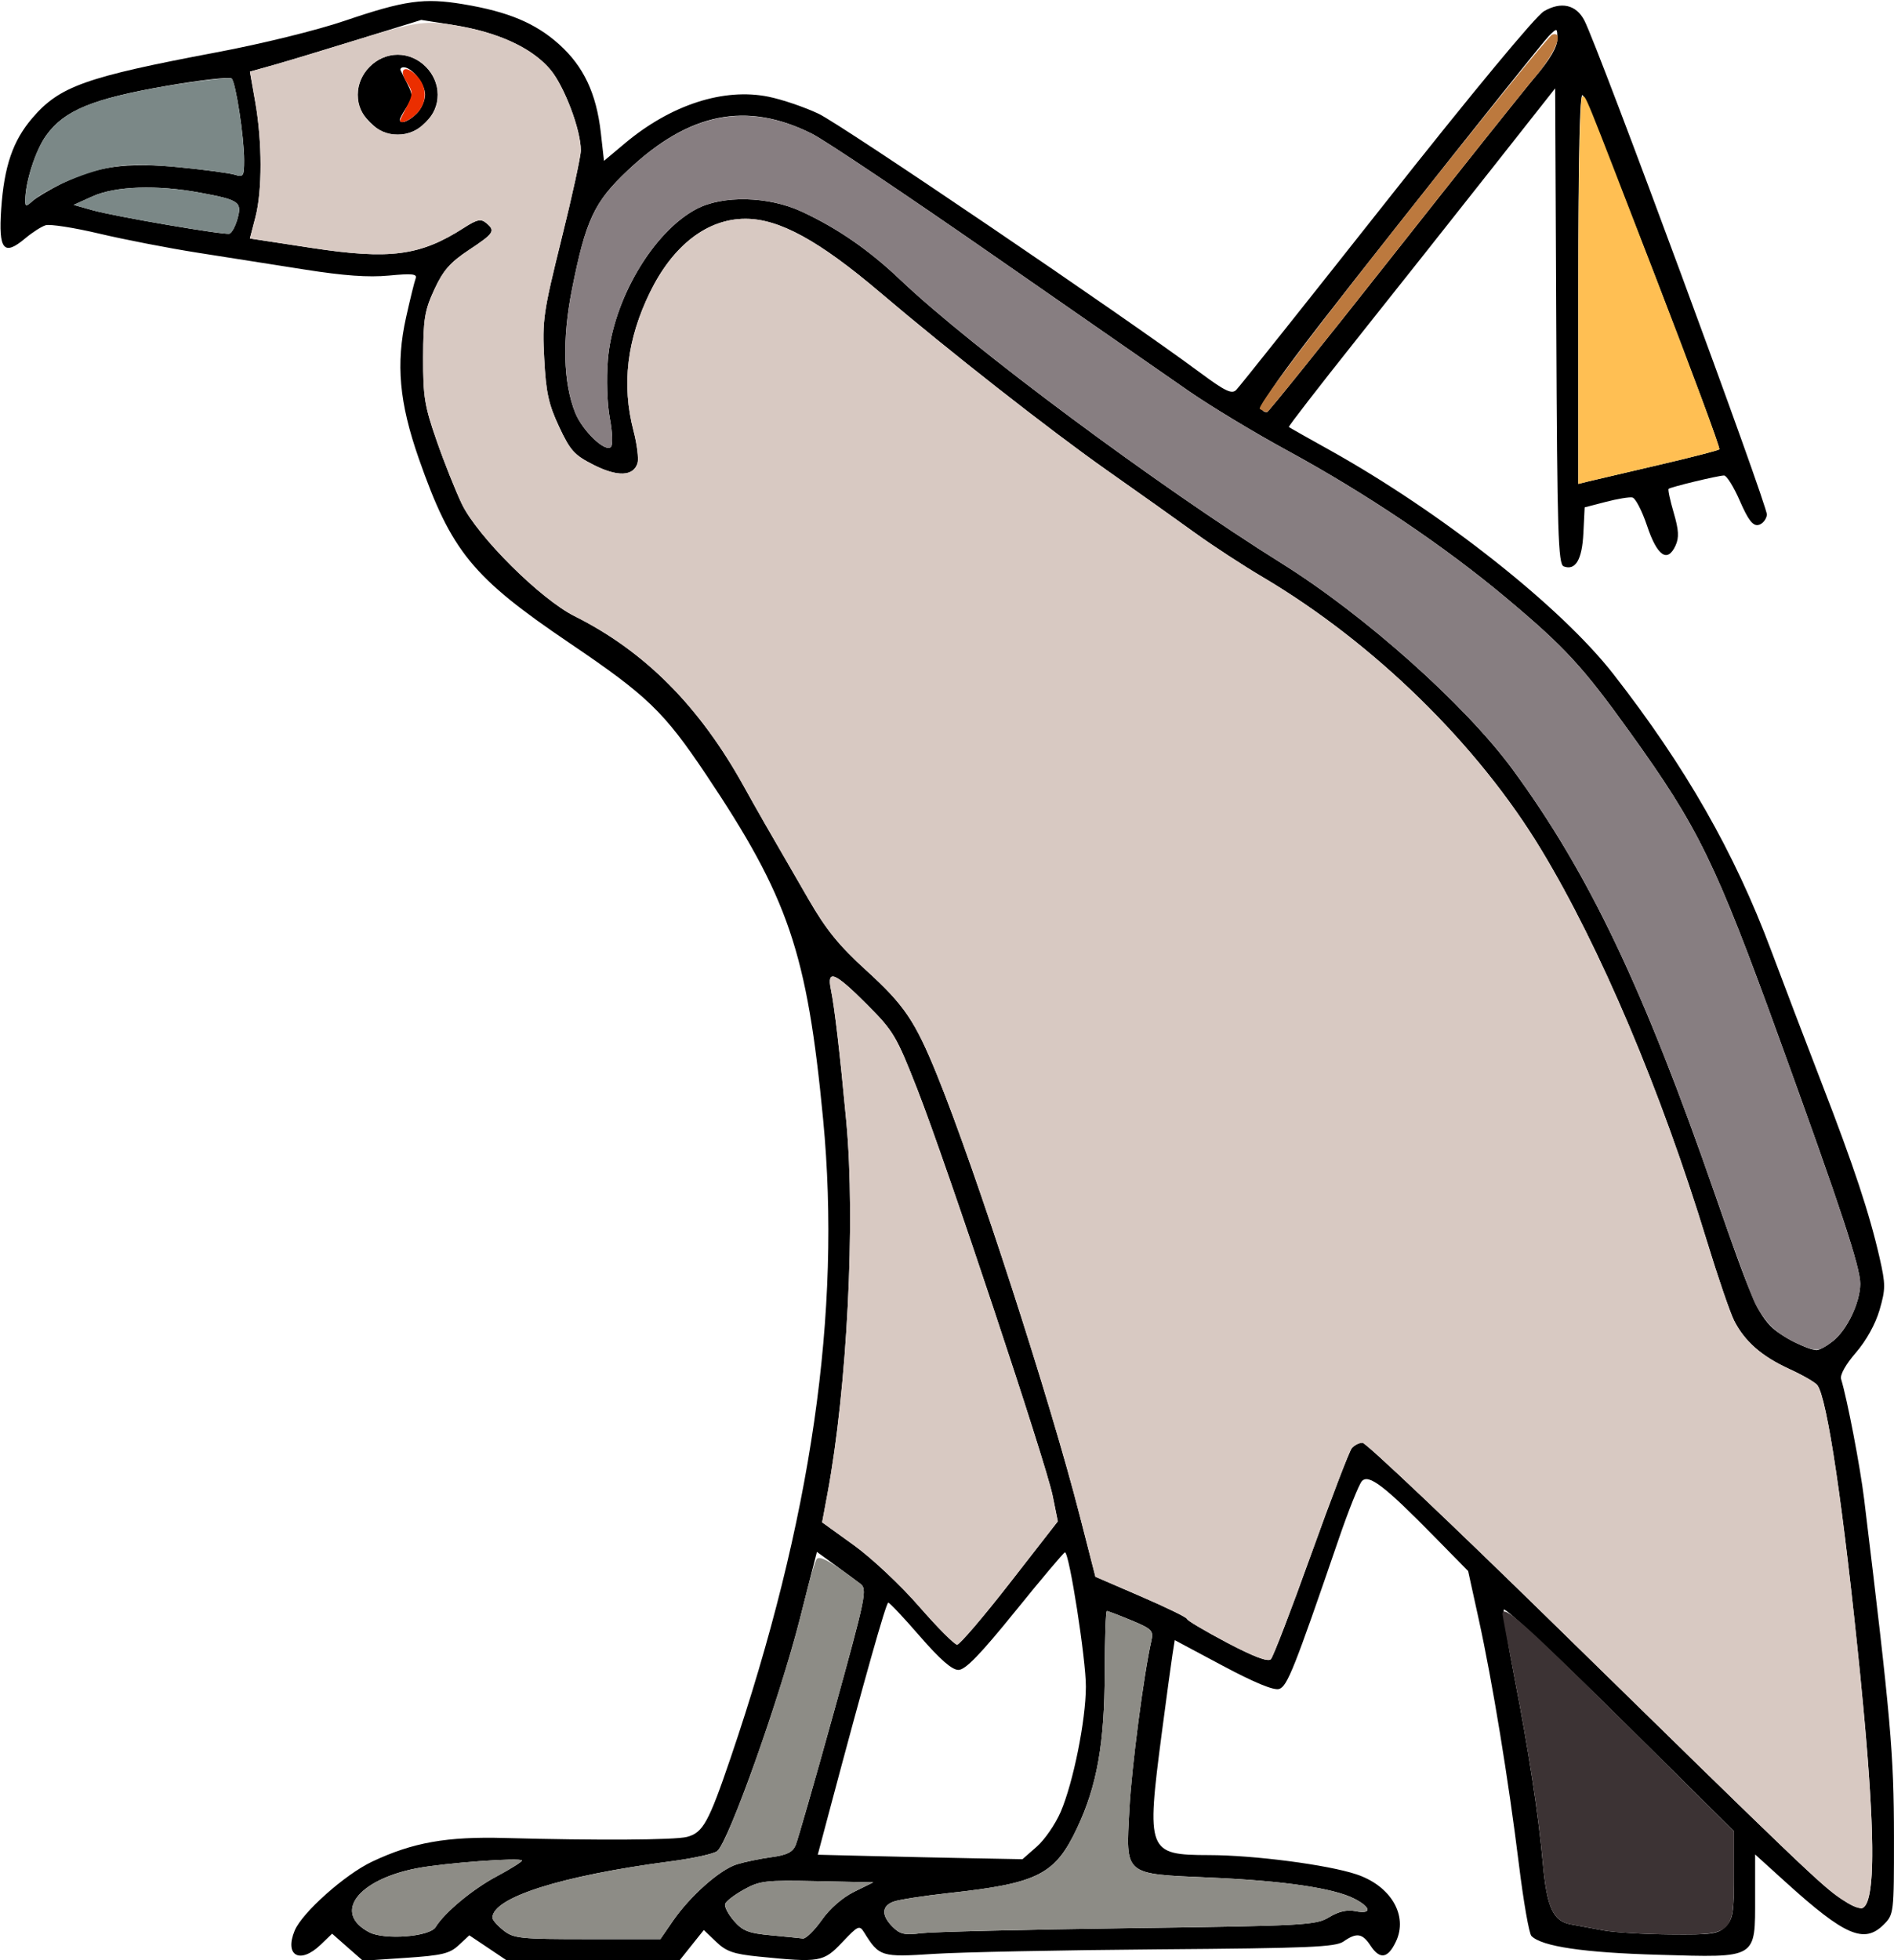 <?xml version="1.0" encoding="UTF-8" standalone="no"?>
<!DOCTYPE svg PUBLIC "-//W3C//DTD SVG 1.1//EN"
"http://www.w3.org/Graphics/SVG/1.1/DTD/svg11.dtd">
<svg width="580px" height="600px"
xmlns="http://www.w3.org/2000/svg" version="1.1">
<g transform="translate(0000, 0000) scale(1, 1)">
<path fill="#000000" stroke="none" d="
M 106.42 596.05
L 101.71 591.90
L 98.15 595.31
C 91.86 601.33 87.04 598.67 90.24 590.95
C 92.52 585.46 105.62 573.79 113.92 569.86
C 126.41 563.96 136.79 562.12 154.67 562.61
C 182.75 563.38 206.75 563.24 210.40 562.27
C 215.28 560.97 217.00 557.86 223.74 538.07
C 248.50 465.36 257.73 401.64 252.06 342.57
C 247.16 291.48 241.47 274.78 216.10 236.92
C 203.28 217.82 198.24 212.96 174.46 196.87
C 144.64 176.69 138.23 168.86 128.24 140.34
C 122.25 123.21 121.18 111.36 124.36 97.11
C 125.60 91.53 126.92 86.19 127.28 85.24
C 127.82 83.83 126.22 83.67 119.08 84.35
C 112.80 84.94 105.29 84.40 93.44 82.53
C 84.23 81.08 69.43 78.75 60.55 77.36
C 51.68 75.97 38.11 73.34 30.39 71.51
C 22.66 69.68 15.27 68.54 13.97 68.95
C 12.66 69.36 9.83 71.18 7.71 72.97
C 1.15 78.49 -0.49 76.49 0.36 64.03
C 1.26 50.92 3.93 43.09 9.89 36.15
C 18.21 26.42 26.14 23.60 66.27 16.03
C 80.18 13.42 97.05 9.26 105.57 6.36
C 124.00 0.10 129.86 -0.72 141.93 1.30
C 155.65 3.59 163.97 7.08 171.19 13.55
C 178.73 20.32 182.62 28.57 183.99 40.62
L 184.96 49.24
L 191.40 43.84
C 205.47 32.06 221.64 26.82 235.35 29.61
C 239.54 30.46 246.44 32.81 250.69 34.83
C 257.76 38.18 344.65 97.11 367.28 113.90
C 375.18 119.76 377.21 120.73 378.57 119.36
C 379.50 118.44 400.14 92.52 424.44 61.78
C 451.02 28.15 470.29 4.91 472.79 3.45
C 478.06 0.37 482.66 1.42 485.18 6.26
C 489.57 14.77 541.42 155.12 541.08 157.58
C 540.87 159.06 539.67 160.47 538.43 160.70
C 536.76 161.02 535.33 159.14 532.79 153.31
C 530.92 149.01 528.74 145.52 527.95 145.55
C 525.94 145.61 511.53 149.09 510.98 149.64
C 510.72 149.88 511.43 153.18 512.54 156.95
C 514.09 162.26 514.22 164.52 513.11 166.98
C 510.63 172.39 507.47 170.20 504.38 160.94
C 502.83 156.33 500.81 152.43 499.87 152.27
C 498.93 152.09 495.26 152.70 491.71 153.63
L 485.27 155.30
L 484.88 163.17
C 484.49 171.32 482.46 174.75 478.85 173.37
C 477.16 172.71 476.86 163.24 476.58 99.84
L 476.24 27.04
L 456.27 52.35
C 445.29 66.28 426.84 89.54 415.31 104.03
C 403.77 118.53 394.49 130.53 394.68 130.70
C 394.88 130.88 400.55 134.09 407.29 137.83
C 441.47 156.89 477.97 185.70 494.08 206.36
C 516.16 234.68 531.19 260.99 542.40 290.99
C 545.97 300.55 552.93 318.80 557.86 331.55
C 567.73 357.06 572.50 371.47 575.59 385.02
C 577.44 393.17 577.44 394.56 575.57 401.00
C 574.30 405.33 571.52 410.34 568.34 414.03
C 565.22 417.63 563.41 420.85 563.80 422.12
C 565.72 428.47 569.64 448.92 570.87 459.01
C 579.03 526.20 579.97 536.77 579.99 562.40
C 580.00 585.70 579.96 585.99 576.84 589.12
C 570.87 595.07 564.96 592.52 547.04 576.31
L 537.47 567.64
L 537.47 580.61
C 537.47 599.76 538.36 599.23 507.98 598.36
C 484.97 597.71 472.18 595.82 468.98 592.61
C 468.25 591.89 466.55 582.12 465.16 570.88
C 461.96 544.92 457.01 514.70 452.84 495.71
L 449.59 480.90
L 439.07 470.19
C 423.99 454.83 419.13 451.11 417.06 453.36
C 416.16 454.34 412.93 462.39 409.91 471.24
C 396.35 510.80 394.19 516.21 391.71 516.99
C 390.08 517.51 384.19 515.07 374.49 509.91
L 359.74 502.04
L 359.07 506.28
C 358.70 508.61 357.22 519.52 355.77 530.51
C 351.02 566.86 351.38 567.80 370.23 567.84
C 384.02 567.86 406.49 570.79 415.31 573.71
C 425.91 577.21 431.29 586.34 427.46 594.35
C 424.99 599.54 422.54 599.90 419.65 595.49
C 417.20 591.76 415.42 591.50 411.44 594.28
C 408.99 596.00 400.90 596.34 354.77 596.69
C 325.17 596.92 294.21 597.55 285.98 598.08
C 269.85 599.14 269.24 598.94 264.63 591.52
C 263.19 589.21 262.78 589.39 257.92 594.53
C 252.15 600.61 251.10 600.79 232.36 598.91
C 224.64 598.13 222.41 597.36 219.29 594.37
L 215.53 590.77
L 211.84 595.39
L 208.16 600.00
L 181.60 600.00
L 155.05 600.00
L 149.40 596.20
L 143.72 592.40
L 140.49 595.40
C 137.73 597.99 135.41 598.55 124.21 599.30
L 111.14 600.18
L 106.42 596.05
M 133.40 589.88
C 136.11 585.44 144.76 578.25 152.14 574.33
C 156.37 572.07 159.82 569.91 159.82 569.51
C 159.82 568.49 136.08 570.24 127.60 571.88
C 109.41 575.41 101.86 585.59 113.07 591.46
C 117.77 593.91 131.60 592.84 133.40 589.88
M 206.02 588.06
C 211.34 580.34 220.46 572.27 225.66 570.66
C 228.08 569.92 232.85 568.93 236.25 568.47
C 240.93 567.84 242.74 566.95 243.64 564.82
C 244.30 563.28 249.54 545.03 255.30 524.27
C 265.30 488.15 265.65 486.44 263.38 484.73
C 262.07 483.73 258.56 481.15 255.59 478.98
L 250.16 475.03
L 248.92 479.90
C 248.24 482.58 246.42 489.68 244.90 495.71
C 238.84 519.66 223.15 563.72 219.65 566.61
C 218.65 567.45 212.16 568.87 205.26 569.77
C 171.92 574.13 150.80 580.83 150.80 587.03
C 150.80 587.69 152.33 589.43 154.19 590.90
C 157.33 593.36 159.28 593.56 179.92 593.56
L 202.23 593.56
L 206.02 588.06
M 251.62 587.76
C 254.12 584.20 257.98 580.84 261.58 579.06
L 267.44 576.18
L 250.26 575.82
C 234.41 575.48 232.67 575.69 227.80 578.39
C 224.90 580.00 222.31 581.99 222.05 582.80
C 221.78 583.61 222.99 585.93 224.73 587.95
C 227.40 591.04 229.19 591.75 236.07 592.39
C 240.57 592.82 244.98 593.25 245.88 593.37
C 246.78 593.47 249.36 590.95 251.62 587.76
M 345.42 590.21
C 399.88 589.48 403.00 589.30 407.03 586.84
C 409.94 585.08 412.50 584.50 415.09 585.01
C 420.10 586.02 419.95 583.87 414.80 581.21
C 408.50 577.96 393.16 575.70 370.67 574.73
C 343.90 573.55 344.75 574.27 345.85 553.78
C 346.53 540.95 350.24 512.59 352.61 502.11
C 353.28 499.15 352.69 498.57 346.47 495.99
C 342.68 494.42 339.30 493.13 338.95 493.13
C 338.62 493.13 338.32 501.68 338.29 512.12
C 338.26 533.54 335.95 546.57 329.89 559.44
C 323.14 573.81 317.93 576.48 290.64 579.45
C 282.85 580.30 275.16 581.50 273.57 582.10
C 269.94 583.47 269.87 586.33 273.36 589.82
C 275.62 592.07 277.07 592.39 282.06 591.75
C 285.36 591.33 313.87 590.64 345.42 590.21
M 528.44 589.70
C 530.69 587.46 531.02 585.41 531.02 573.84
L 531.02 560.55
L 496.02 525.88
C 476.76 506.81 460.78 491.87 460.51 492.70
C 460.22 493.52 461.73 503.09 463.85 513.94
C 468.10 535.66 471.13 555.54 472.47 570.39
C 473.69 583.84 475.61 588.06 480.97 589.03
C 483.33 589.45 487.87 590.29 491.07 590.90
C 494.26 591.50 503.39 592.06 511.37 592.13
C 524.26 592.26 526.15 591.99 528.44 589.70
M 572.43 579.94
C 574.24 571.60 573.35 549.76 569.69 513.09
C 564.57 461.90 559.53 427.76 556.50 423.97
C 555.82 423.10 551.98 420.89 547.97 419.06
C 539.53 415.20 534.31 410.64 531.06 404.29
C 529.80 401.81 526.03 390.80 522.68 379.83
C 508.66 333.90 490.16 290.20 472.04 260.19
C 452.57 227.92 420.74 196.79 386.60 176.60
C 380.61 173.06 371.35 167.02 366.04 163.18
C 360.73 159.33 348.45 150.62 338.77 143.81
C 321.40 131.58 290.55 107.39 269.60 89.59
C 250.80 73.62 238.59 66.94 228.22 66.97
C 216.61 66.99 206.13 75.05 199.11 89.34
C 191.98 103.87 190.32 117.73 194.00 131.88
C 195.09 136.03 195.63 140.48 195.22 141.81
C 193.94 145.83 189.09 146.00 181.78 142.30
C 175.87 139.31 174.63 137.94 171.20 130.61
C 167.98 123.73 167.19 120.17 166.65 109.76
C 166.02 98.01 166.36 95.69 171.92 73.26
C 175.20 60.09 177.87 47.85 177.87 46.04
C 177.87 39.59 172.78 26.29 168.32 21.08
C 162.75 14.58 152.18 9.76 138.93 7.67
L 129.00 6.10
L 109.93 12.00
C 99.45 15.24 87.64 18.81 83.70 19.92
L 76.53 21.93
L 78.17 31.25
C 80.31 43.43 80.34 58.33 78.22 66.48
L 76.52 73.00
L 95.35 75.88
C 119.45 79.55 128.71 78.33 142.09 69.72
C 146.04 67.18 147.27 66.91 148.85 68.23
C 151.81 70.67 151.38 71.36 143.60 76.52
C 137.85 80.33 135.72 82.75 133.01 88.61
C 130.05 95.01 129.62 97.62 129.58 109.44
C 129.55 121.44 130.01 124.30 133.74 134.97
C 136.04 141.58 139.51 150.27 141.44 154.29
C 146.24 164.21 165.51 183.39 175.96 188.61
C 197.50 199.39 214.20 216.18 227.82 240.77
C 231.74 247.84 234.47 252.62 247.61 275.29
C 252.98 284.59 256.93 289.45 265.19 296.96
C 276.98 307.69 280.20 312.45 287.00 329.18
C 298.82 358.30 321.60 428.61 330.63 463.85
L 335.45 482.65
L 349.46 488.70
C 357.16 492.03 363.48 495.10 363.48 495.55
C 363.49 495.99 368.98 499.24 375.67 502.78
C 383.92 507.12 388.28 508.78 389.17 507.89
C 389.89 507.17 395.44 492.72 401.51 475.78
C 407.60 458.83 413.19 444.22 413.95 443.30
C 414.71 442.38 416.20 441.63 417.25 441.63
C 418.31 441.63 444.77 466.69 476.06 497.32
C 551.58 571.25 557.87 577.26 563.80 581.23
C 569.77 585.22 571.34 584.99 572.43 579.94
M 317.50 565.25
C 319.92 563.12 323.20 558.36 324.80 554.65
C 328.65 545.70 332.49 526.69 332.53 516.31
C 332.57 508.06 327.42 475.04 326.11 475.17
C 325.74 475.21 318.90 483.32 310.91 493.20
C 300.12 506.52 295.62 511.16 293.49 511.16
C 291.53 511.16 287.86 507.95 281.70 500.86
C 276.79 495.19 272.42 490.56 272.01 490.56
C 271.34 490.56 264.69 514.13 253.92 554.58
L 250.42 567.73
L 266.67 568.13
C 275.60 568.36 289.70 568.66 298.02 568.82
L 313.11 569.10
L 317.50 565.25
M 309.23 484.56
L 323.94 465.68
L 322.35 457.84
C 320.29 447.68 289.76 356.03 280.93 333.48
C 274.49 317.06 273.63 315.61 265.43 307.40
C 255.63 297.58 253.15 296.56 254.45 302.90
C 255.57 308.37 257.21 322.38 259.16 343.27
C 262.02 373.84 259.43 424.94 253.37 457.35
L 251.76 465.98
L 261.53 473.02
C 266.94 476.92 275.86 485.29 281.48 491.76
C 287.07 498.18 292.31 503.43 293.09 503.43
C 293.88 503.43 301.14 494.94 309.23 484.56
M 561.30 410.51
C 565.62 407.11 569.62 398.73 569.66 393.00
C 569.69 387.95 563.86 370.27 544.92 318.03
C 525.30 263.91 520.20 253.44 499.06 224.03
C 484.73 204.08 479.22 198.10 461.42 183.18
C 442.36 167.19 418.48 151.11 393.96 137.77
C 384.19 132.46 370.75 124.35 364.09 119.74
C 357.43 115.13 330.34 96.33 303.91 77.96
C 277.47 59.59 252.61 42.93 248.65 40.94
C 228.58 30.91 211.07 34.39 192.24 52.15
C 181.95 61.84 179.39 67.30 175.15 88.61
C 172.12 103.82 172.47 117.15 176.14 126.32
C 178.36 131.86 185.33 138.55 187.08 136.80
C 187.69 136.20 187.55 132.31 186.75 128.05
C 185.92 123.61 185.66 116.09 186.15 110.16
C 187.64 91.97 199.93 71.02 213.26 63.98
C 221.32 59.70 235.40 60.06 245.53 64.78
C 256.55 69.91 266.18 76.57 275.82 85.75
C 297.37 106.25 354.61 148.78 392.47 172.43
C 417.92 188.32 448.71 215.78 463.16 235.45
C 486.57 267.33 503.31 302.50 525.21 365.67
C 536.20 397.39 538.30 402.26 542.83 406.48
C 545.84 409.29 553.54 413.16 556.31 413.25
C 557.10 413.28 559.34 412.04 561.30 410.51
M 507.53 142.42
C 517.64 140.07 526.19 137.88 526.51 137.55
C 527.28 136.78 486.38 30.85 484.64 29.11
C 483.76 28.24 483.33 47.48 483.33 87.97
L 483.33 148.12
L 486.23 147.40
C 487.83 147.01 497.41 144.77 507.53 142.42
M 426.03 78.86
C 446.56 52.84 466.40 27.94 470.12 23.54
C 474.71 18.12 476.89 14.38 476.89 11.99
C 476.89 8.45 476.89 8.45 474.31 11.01
C 472.89 12.42 452.06 38.48 428.03 68.91
C 387.99 119.59 383.48 126.04 388.01 126.15
C 388.39 126.17 405.50 104.88 426.03 78.86
M 72.69 67.07
C 74.20 61.83 73.31 61.21 61.26 58.98
C 48.01 56.52 35.33 56.96 28.36 60.10
L 22.56 62.72
L 28.36 64.35
C 35.04 66.23 68.34 71.95 70.23 71.54
C 70.93 71.38 72.04 69.37 72.69 67.07
M 18.77 56.25
C 29.52 50.88 38.63 49.60 54.84 51.19
C 62.60 51.95 70.26 52.98 71.86 53.47
C 74.55 54.31 74.76 53.99 74.76 49.00
C 74.76 42.00 72.22 25.40 70.94 24.05
C 70.40 23.47 61.31 24.50 50.76 26.34
C 28.37 30.23 19.69 33.80 14.18 41.41
C 10.89 45.94 7.73 55.75 7.73 61.42
C 7.73 63.28 7.95 63.30 9.99 61.51
C 11.23 60.41 15.18 58.06 18.77 56.25"/>
<path fill="#000000" stroke="none" d="
M 113.32 37.44
C 110.54 34.65 109.56 32.46 109.56 28.97
C 109.56 22.43 115.25 16.74 121.80 16.74
C 128.35 16.74 134.04 22.43 134.04 28.97
C 134.04 35.51 128.35 41.20 121.80 41.20
C 118.31 41.20 116.12 40.22 113.32 37.44
M 127.60 34.76
C 129.02 33.35 130.18 30.75 130.18 28.97
C 130.18 25.71 126.18 20.60 123.63 20.60
C 122.86 20.60 122.44 21.04 122.70 21.57
C 122.96 22.09 123.97 24.10 124.92 26.02
C 126.44 29.05 126.40 29.94 124.56 32.73
C 123.40 34.51 122.44 36.27 122.44 36.64
C 122.44 38.19 125.18 37.18 127.60 34.76"/>
<path fill="#d8c9c2" stroke="none" d="
M 563.80 581.23
C 557.87 577.26 551.58 571.25 476.06 497.32
C 444.77 466.69 418.31 441.63 417.25 441.63
C 416.20 441.63 414.71 442.38 413.95 443.30
C 413.19 444.22 407.60 458.83 401.51 475.78
C 395.44 492.72 389.89 507.17 389.17 507.89
C 388.28 508.78 383.92 507.12 375.67 502.78
C 368.98 499.24 363.49 495.99 363.48 495.55
C 363.48 495.10 357.16 492.03 349.46 488.70
L 335.45 482.65
L 330.63 463.85
C 321.60 428.61 298.82 358.30 287.00 329.18
C 280.20 312.45 276.98 307.69 265.19 296.96
C 256.93 289.45 252.98 284.59 247.61 275.29
C 234.47 252.62 231.74 247.84 227.82 240.77
C 214.20 216.18 197.50 199.39 175.96 188.61
C 165.51 183.39 146.24 164.21 141.44 154.29
C 139.51 150.27 136.04 141.58 133.74 134.97
C 130.01 124.30 129.55 121.44 129.58 109.44
C 129.62 97.62 130.05 95.01 133.01 88.61
C 135.72 82.75 137.85 80.33 143.60 76.52
C 151.38 71.36 151.81 70.67 148.85 68.23
C 147.27 66.91 146.04 67.18 142.09 69.72
C 128.71 78.33 119.45 79.55 95.35 75.88
L 76.52 73.00
L 78.22 66.48
C 80.34 58.33 80.31 43.43 78.17 31.25
L 76.53 21.93
L 83.70 19.93
C 87.64 18.82 98.11 15.67 106.98 12.91
C 128.33 6.28 130.45 6.00 141.97 8.23
C 154.25 10.60 163.51 15.19 168.75 21.53
C 172.83 26.45 177.87 39.99 177.87 46.04
C 177.87 47.85 175.20 60.09 171.92 73.26
C 166.36 95.69 166.02 98.01 166.65 109.76
C 167.19 120.17 167.98 123.73 171.20 130.61
C 174.63 137.94 175.87 139.31 181.78 142.30
C 189.09 146.00 193.94 145.83 195.22 141.81
C 195.63 140.48 195.09 136.03 194.00 131.88
C 190.32 117.73 191.98 103.87 199.11 89.34
C 206.13 75.05 216.61 66.99 228.22 66.97
C 238.59 66.94 250.80 73.62 269.60 89.59
C 290.55 107.39 321.40 131.58 338.77 143.81
C 348.45 150.62 360.73 159.33 366.04 163.18
C 371.35 167.02 380.61 173.06 386.60 176.60
C 420.74 196.79 452.57 227.92 472.04 260.19
C 490.16 290.20 508.66 333.90 522.68 379.83
C 526.03 390.80 529.80 401.81 531.06 404.29
C 534.31 410.64 539.53 415.20 547.97 419.06
C 551.98 420.89 555.82 423.10 556.50 423.97
C 559.53 427.76 564.57 461.90 569.69 513.09
C 574.35 559.85 574.54 582.72 570.24 584.15
C 569.48 584.41 566.58 583.09 563.80 581.23
M 130.28 37.44
C 133.06 34.65 134.04 32.46 134.04 28.97
C 134.04 22.43 128.35 16.74 121.80 16.74
C 115.25 16.74 109.56 22.43 109.56 28.97
C 109.56 35.51 115.25 41.20 121.80 41.20
C 125.29 41.20 127.48 40.22 130.28 37.44"/>
<path fill="#d8c9c2" stroke="none" d="
M 281.48 491.76
C 275.86 485.29 266.94 476.92 261.53 473.02
L 251.76 465.98
L 253.37 457.35
C 259.43 424.94 262.02 373.84 259.16 343.27
C 257.21 322.38 255.57 308.37 254.45 302.90
C 253.15 296.56 255.63 297.58 265.43 307.40
C 273.63 315.61 274.49 317.06 280.93 333.48
C 289.76 356.03 320.29 447.68 322.35 457.84
L 323.94 465.68
L 309.23 484.56
C 301.14 494.94 293.88 503.43 293.09 503.43
C 292.31 503.43 287.07 498.18 281.48 491.76"/>
<path fill="#bc793e" stroke="none" d="
M 385.80 125.19
C 384.82 124.56 399.68 104.78 428.99 67.69
C 453.57 36.59 474.40 10.92 475.29 10.62
C 479.09 9.35 476.39 16.12 470.12 23.54
C 466.40 27.94 446.56 52.84 426.03 78.86
C 405.50 104.88 388.39 126.17 388.01 126.15
C 387.62 126.15 386.64 125.72 385.80 125.19"/>
<path fill="#eb2e00" stroke="none" d="
M 122.70 36.37
C 122.96 35.85 123.97 33.84 124.92 31.92
C 126.44 28.89 126.40 28.00 124.57 25.22
C 121.89 21.13 124.04 19.62 127.55 23.12
C 130.89 26.46 130.91 31.45 127.60 34.76
C 125.11 37.25 121.74 38.36 122.70 36.37"/>
<path fill="#7b8887" stroke="none" d="
M 51.56 68.90
C 41.99 67.30 31.55 65.25 28.36 64.35
L 22.56 62.72
L 28.36 60.10
C 35.33 56.96 48.01 56.52 61.26 58.98
C 73.31 61.21 74.20 61.83 72.69 67.07
C 72.04 69.37 70.93 71.38 70.23 71.54
C 69.52 71.69 61.12 70.49 51.56 68.90"/>
<path fill="#7b8887" stroke="none" d="
M 7.73 61.42
C 7.73 55.75 10.89 45.94 14.18 41.41
C 19.76 33.71 28.38 30.18 50.82 26.38
C 61.42 24.59 70.49 23.58 71.00 24.12
C 72.23 25.42 74.76 42.17 74.76 49.00
C 74.76 53.99 74.55 54.31 71.86 53.47
C 70.26 52.98 62.60 51.95 54.84 51.19
C 44.07 50.14 38.90 50.19 33.01 51.40
C 25.20 53.01 14.11 57.88 9.99 61.51
C 7.95 63.30 7.73 63.28 7.73 61.42"/>
<path fill="#ffbf53" stroke="none" d="
M 483.33 88.87
C 483.33 55.67 483.84 29.61 484.47 29.61
C 485.81 29.61 483.84 24.79 507.78 86.82
C 518.42 114.39 526.86 137.21 526.52 137.55
C 526.19 137.88 517.64 140.07 507.53 142.42
C 497.41 144.77 487.83 147.01 486.23 147.40
L 483.33 148.12
L 483.33 88.87"/>
<path fill="#877e81" stroke="none" d="
M 550.37 411.26
C 544.57 408.73 540.37 404.78 537.52 399.14
C 536.27 396.66 530.73 381.61 525.21 365.67
C 503.31 302.50 486.57 267.33 463.16 235.45
C 448.71 215.78 417.92 188.32 392.47 172.43
C 354.61 148.78 297.37 106.25 275.82 85.75
C 266.18 76.57 256.55 69.91 245.53 64.78
C 235.40 60.06 221.32 59.70 213.26 63.98
C 199.93 71.02 187.64 91.97 186.15 110.16
C 185.66 116.09 185.92 123.61 186.75 128.05
C 187.55 132.31 187.69 136.20 187.08 136.80
C 185.33 138.55 178.36 131.86 176.14 126.32
C 172.47 117.15 172.12 103.82 175.15 88.61
C 179.39 67.30 181.95 61.84 192.24 52.15
C 210.95 34.51 228.70 30.98 248.65 40.94
C 252.61 42.93 277.47 59.59 303.91 77.96
C 330.34 96.33 357.43 115.13 364.09 119.74
C 370.75 124.35 384.19 132.46 393.96 137.77
C 418.48 151.11 442.36 167.19 461.42 183.18
C 479.22 198.10 484.73 204.08 499.06 224.03
C 520.20 253.44 525.30 263.91 544.92 318.03
C 563.86 370.27 569.69 387.95 569.66 393.00
C 569.62 398.73 565.62 407.11 561.30 410.51
C 557.14 413.78 556.34 413.83 550.37 411.26"/>
<path fill="#8d8c86" stroke="none" d="
M 113.07 591.46
C 101.86 585.59 109.41 575.41 127.60 571.88
C 136.08 570.24 159.82 568.49 159.82 569.51
C 159.82 569.91 156.37 572.07 152.14 574.33
C 144.76 578.25 136.11 585.44 133.40 589.88
C 131.60 592.84 117.77 593.91 113.07 591.46"/>
<path fill="#8d8c86" stroke="none" d="
M 154.19 590.90
C 152.33 589.43 150.80 587.69 150.80 587.03
C 150.80 580.83 171.92 574.13 205.26 569.77
C 212.16 568.87 218.65 567.45 219.65 566.61
C 223.48 563.43 240.43 514.88 246.20 490.56
C 247.79 483.82 249.58 477.80 250.17 477.15
C 251.11 476.10 255.07 478.36 263.38 484.70
C 265.65 486.44 265.32 488.12 255.30 524.27
C 249.54 545.03 244.30 563.28 243.64 564.82
C 242.74 566.95 240.93 567.84 236.25 568.47
C 232.85 568.93 228.08 569.92 225.66 570.66
C 220.46 572.27 211.34 580.34 206.02 588.06
L 202.23 593.56
L 179.92 593.56
C 159.28 593.56 157.33 593.36 154.19 590.90"/>
<path fill="#8d8c86" stroke="none" d="
M 236.07 592.39
C 229.19 591.75 227.40 591.04 224.73 587.95
C 222.99 585.93 221.78 583.61 222.05 582.80
C 222.31 581.99 224.90 580.00 227.80 578.39
C 232.67 575.69 234.41 575.48 250.26 575.82
L 267.44 576.18
L 261.58 579.06
C 257.98 580.84 254.12 584.20 251.62 587.76
C 249.36 590.95 246.78 593.47 245.88 593.37
C 244.98 593.25 240.57 592.82 236.07 592.39"/>
<path fill="#8d8c86" stroke="none" d="
M 273.36 589.82
C 269.87 586.33 269.94 583.47 273.57 582.10
C 275.16 581.50 282.85 580.30 290.64 579.45
C 317.93 576.48 323.14 573.81 329.89 559.44
C 335.95 546.57 338.26 533.54 338.29 512.12
C 338.32 501.68 338.62 493.13 338.95 493.13
C 339.30 493.13 342.68 494.42 346.47 495.99
C 352.69 498.57 353.28 499.15 352.61 502.11
C 350.24 512.59 346.53 540.95 345.85 553.78
C 344.75 574.27 343.90 573.55 370.67 574.73
C 393.16 575.70 408.50 577.96 414.80 581.21
C 419.95 583.87 420.10 586.02 415.09 585.01
C 412.50 584.50 409.94 585.08 407.03 586.84
C 403.00 589.30 399.88 589.48 345.42 590.21
C 313.87 590.64 285.36 591.33 282.06 591.75
C 277.07 592.39 275.62 592.07 273.36 589.82"/>
<path fill="#3c3334" stroke="none" d="
M 491.07 590.90
C 487.87 590.29 483.33 589.45 480.97 589.03
C 475.61 588.06 473.69 583.84 472.47 570.39
C 471.13 555.55 468.10 535.64 463.92 514.38
C 461.85 503.76 460.15 494.63 460.13 494.10
C 460.12 490.88 466.53 496.57 497.05 526.85
L 531.02 560.58
L 531.02 573.85
C 531.02 592.06 530.74 592.33 511.37 592.13
C 503.39 592.06 494.26 591.50 491.07 590.90"/>
</g>
</svg>
